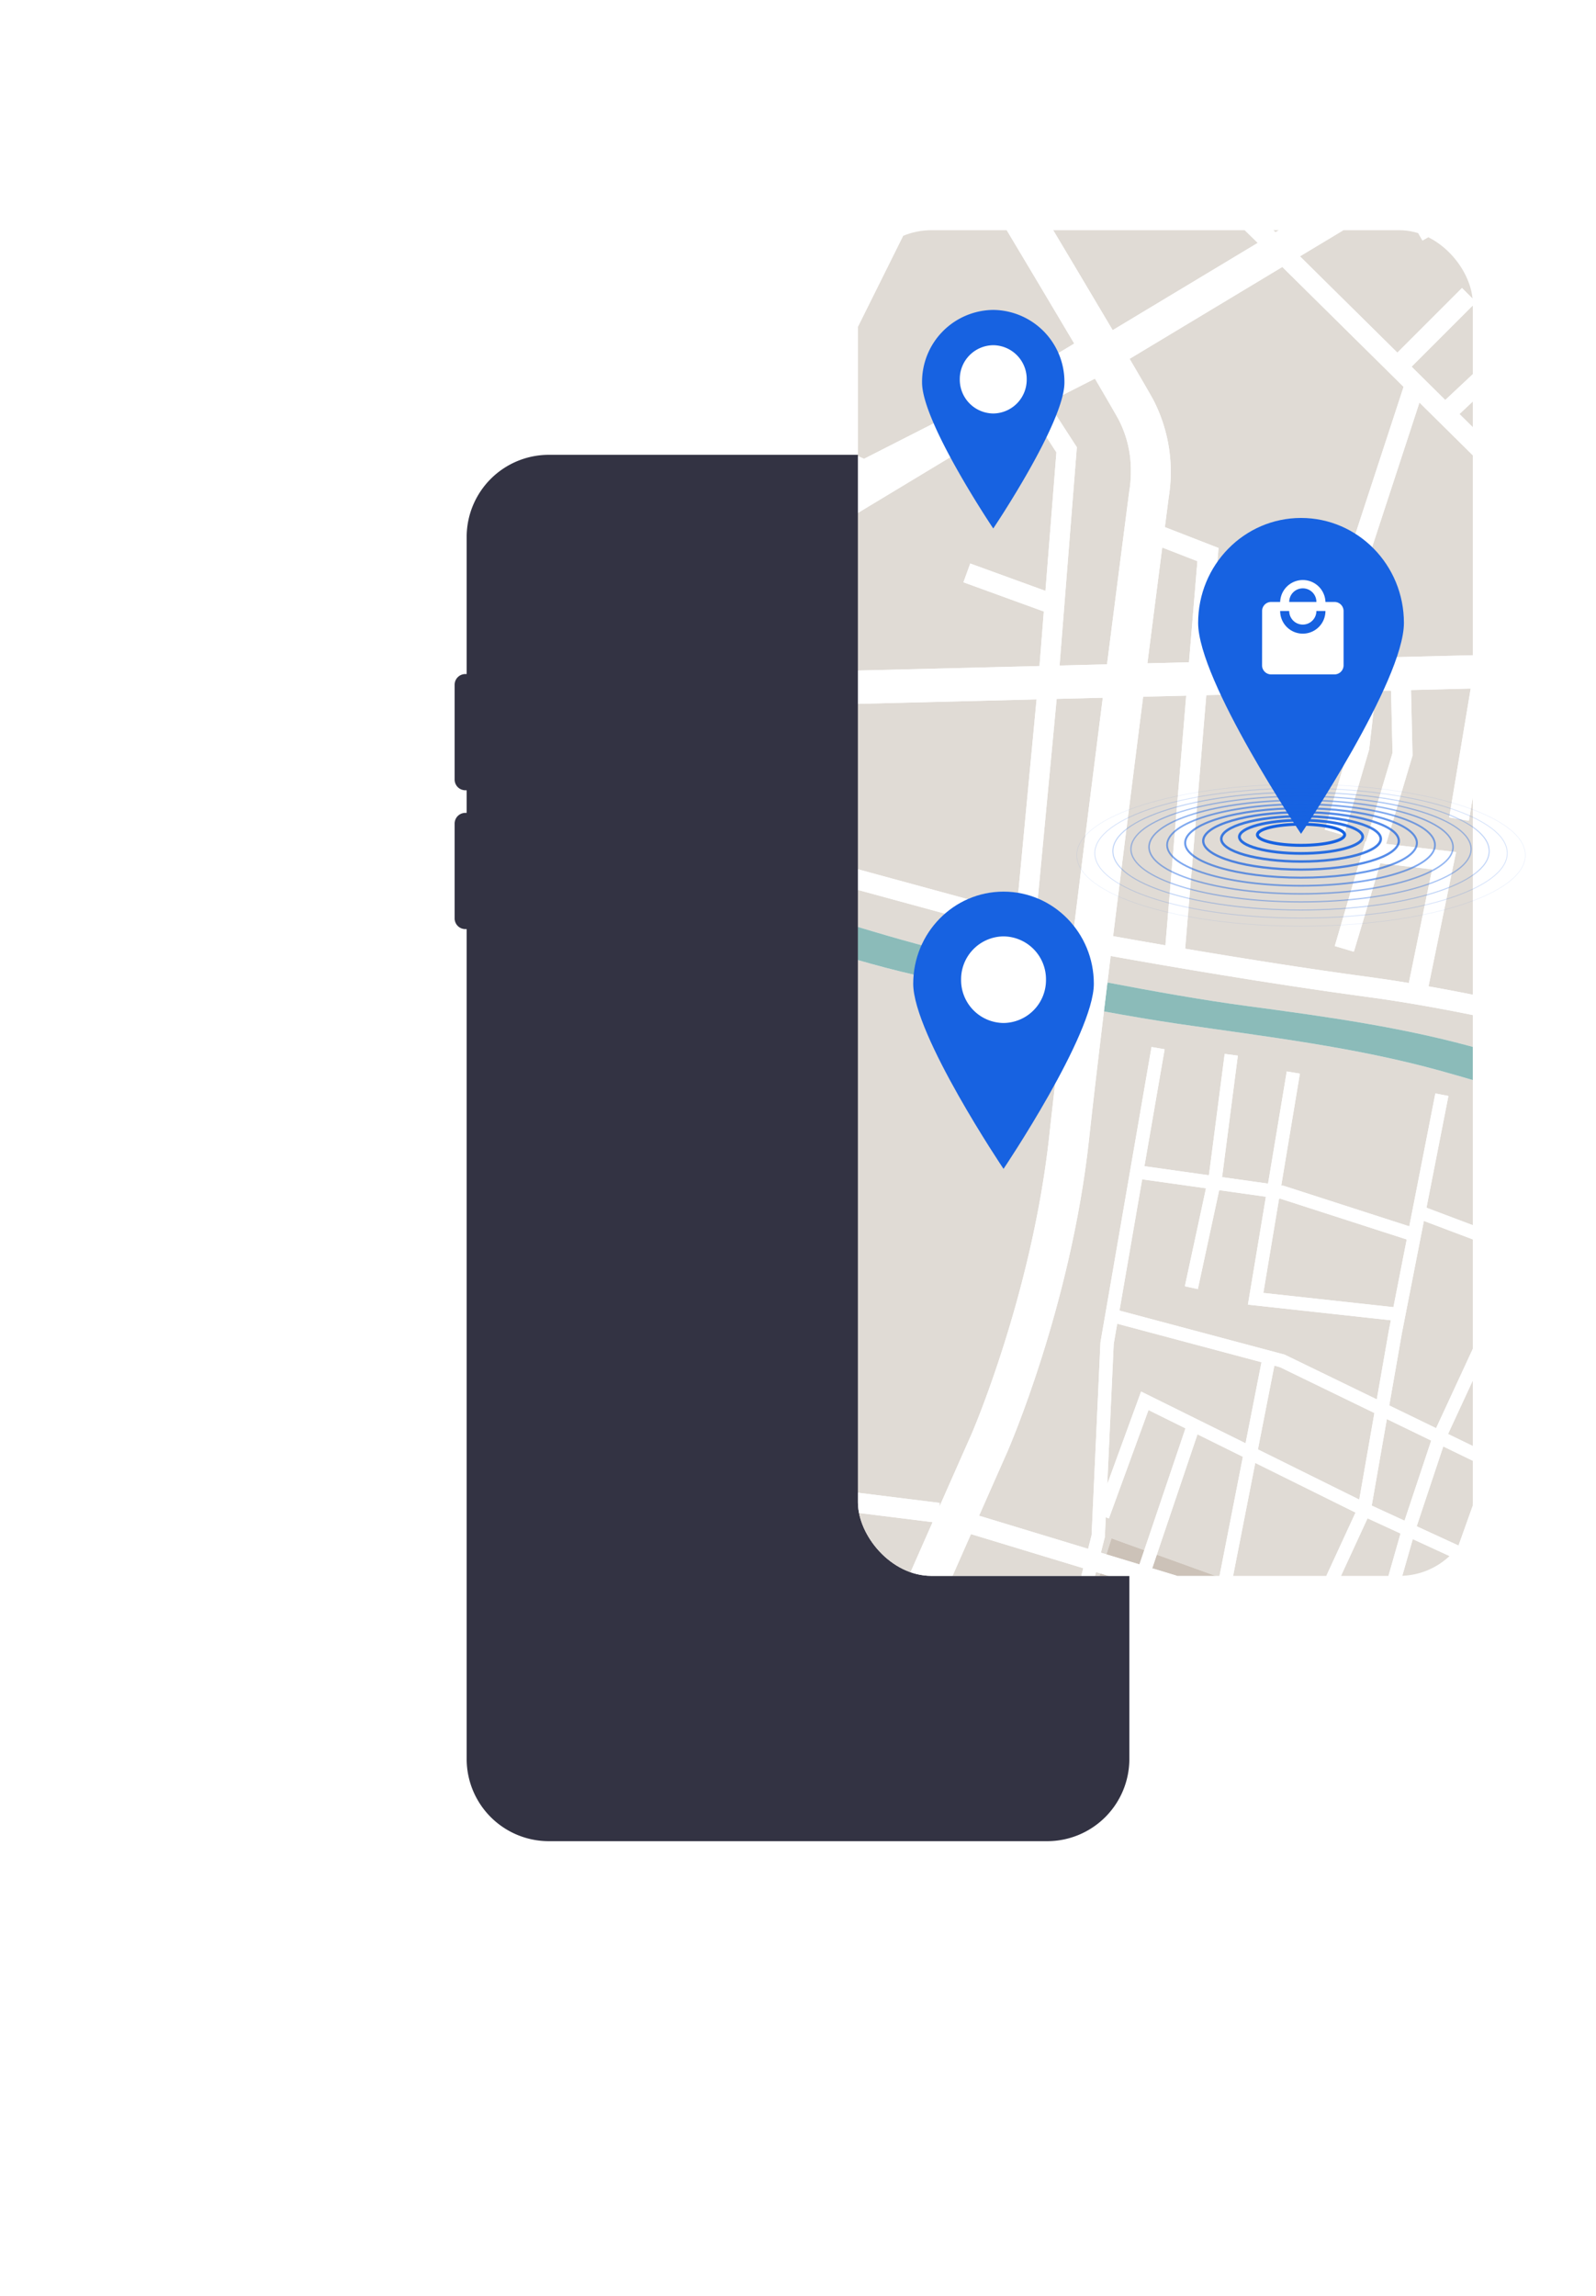 <svg xmlns="http://www.w3.org/2000/svg" xmlns:xlink="http://www.w3.org/1999/xlink" width="521.328" height="749.663" viewBox="0 0 521.328 749.663">
  <defs>
    <filter id="Path_13643" x="0" y="0" width="521.328" height="749.663" filterUnits="userSpaceOnUse">
      <feOffset dx="-120" dy="80" input="SourceAlpha"/>
      <feGaussianBlur stdDeviation="49.5" result="blur"/>
      <feFlood flood-opacity="0.141"/>
      <feComposite operator="in" in2="blur"/>
      <feComposite in="SourceGraphic"/>
    </filter>
    <clipPath id="clip-path">
      <rect id="Rectangle_355" data-name="Rectangle 355" width="200.837" height="439.38" rx="24" transform="translate(5869.556 12015.497)" fill="#fff"/>
    </clipPath>
  </defs>
  <g id="Group_8200" data-name="Group 8200" transform="translate(-574.31 -4220.305)">
    <g id="Group_8199" data-name="Group 8199" transform="translate(-5433 -7672)">
      <g id="Group_8198" data-name="Group 8198">
        <g id="Group_2421" data-name="Group 2421" transform="translate(172 214.468)">
          <g transform="matrix(1, 0, 0, 1, 5835.31, 11677.84)" filter="url(#Path_13643)">
            <path id="Path_13643-2" data-name="Path 13643" d="M688.823,468.079H688.4V423.352A26.852,26.852,0,0,0,661.545,396.5H498.784a26.852,26.852,0,0,0-26.852,26.852v44.727h-.426A3.506,3.506,0,0,0,468,471.584v30.939a3.506,3.506,0,0,0,3.506,3.506h.426v7.379h-.426A3.506,3.506,0,0,0,468,516.914v30.939a3.505,3.505,0,0,0,3.506,3.506h.426V822.311a26.852,26.852,0,0,0,26.852,26.852H661.545A26.852,26.852,0,0,0,688.4,822.311V525h.426a3.506,3.506,0,0,0,3.506-3.506V471.584A3.506,3.506,0,0,0,688.823,468.079Z" transform="translate(-199.5 -328)" fill="#333343"/>
          </g>
          <rect id="Rectangle_357" data-name="Rectangle 357" width="200.837" height="439.38" rx="24" transform="translate(6115.556 11753)" fill="#fff"/>
          <g id="Mask_Group_9" data-name="Mask Group 9" transform="translate(246 -262.497)" clip-path="url(#clip-path)">
            <g id="Group_2369" data-name="Group 2369" transform="translate(4494.15 10531.802)">
              <path id="Path_13356" data-name="Path 13356" d="M1299.85,1416.426v81.428l29.979-65.161Z" transform="translate(0 -10.626)" fill="#e0dbd5"/>
              <path id="Path_13357" data-name="Path 13357" d="M1299.85,1349.285v36.736l37.261,20.219,26.2-56.955Z" transform="translate(0)" fill="#e0dbd5"/>
              <path id="Path_13358" data-name="Path 13358" d="M1372.88,1349.285l-73.03,158.728v6.778l75.112-165.506Z" transform="translate(0)" fill="#e0dbd5"/>
              <path id="Path_13359" data-name="Path 13359" d="M1463.406,1349.285a27.566,27.566,0,0,1,.24,3.559,16.39,16.39,0,0,1-1.207,6.837c-1.567,3.123-1.677,3.892-11.443,22.342a18.5,18.5,0,0,0-2.3,8.842c-.124,7.406,5,14.149,8.532,17.812l14.827-29.02,29.523-30.371Z" transform="translate(-23.557)" fill="#e0dbd5"/>
              <path id="Path_13360" data-name="Path 13360" d="M1409.6,1349.285l-33.023,73.213,49,25.789,17.139-33.547c-4.012-3.692-11.778-12.209-11.956-23.875a25.171,25.171,0,0,1,3.064-11.9c9.79-18.5,9.675-18.808,11.373-22.2a11.652,11.652,0,0,0,.522-3.922,19.463,19.463,0,0,0-.322-3.559Z" transform="translate(-12.143)" fill="#e0dbd5"/>
              <path id="Path_13361" data-name="Path 13361" d="M1645.505,1618.462l-43.145-42.639-27.384,83.617,103.109-2.569Z" transform="translate(-43.545 -35.855)" fill="#e0dbd5"/>
              <path id="Path_13362" data-name="Path 13362" d="M1318.174,1547.487l36.837,15.921,45.984-92.454-39.035-20.543Z" transform="translate(-2.9 -16.005)" fill="#e0dbd5"/>
              <path id="Path_13363" data-name="Path 13363" d="M1471.081,1765.55c3.066-24.851,6.442-51.637,9.44-75.222l-15.064.375-6.76,71.47Z" transform="translate(-25.141 -53.977)" fill="#e0dbd5"/>
              <path id="Path_13364" data-name="Path 13364" d="M1436.654,1637.873l3.577-45.221-8.6-13.3-8.948,4.551L1299.85,1657.98v7.787l134.862-3.359,1.409-17.8-26.257-9.547,2.228-6.125Z" transform="translate(0 -36.413)" fill="#e0dbd5"/>
              <path id="Path_13365" data-name="Path 13365" d="M1312.592,1572.8l-12.742,28.25v32.121l44.115-22.446,5.5-21.989Z" transform="translate(0 -35.376)" fill="#e0dbd5"/>
              <path id="Path_13366" data-name="Path 13366" d="M1648.092,1599.451l3.976,4.689,19.735-43.215c-2.013-1.21-4.155-2.542-6.364-3.991-10.437-6.89-22.285-16.031-28.031-26.5-3.464-6.38-10.59-18.763-18.476-32.313l-17.775,10.23-3.252-5.651,17.745-10.214c-1.689-2.894-3.39-5.8-5.086-8.7l-49.43,29.727,31.828,31.452,21.1-21.106,4.611,4.611-21.078,21.079,11,10.871,15.323-14.362,4.452,4.754-15.137,14.192Z" transform="translate(-41.354 -21.288)" fill="#e0dbd5"/>
              <path id="Path_13367" data-name="Path 13367" d="M1696.2,1444.509l-8.347-8.549-61.36,36.9c1.715,2.929,3.438,5.878,5.148,8.807Z" transform="translate(-51.698 -13.718)" fill="#e0dbd5"/>
              <path id="Path_13368" data-name="Path 13368" d="M1597.948,1423.484c2.79,4.716,10.145,17.16,18.532,31.446l59.049-35.511-36.794-37.545Z" transform="translate(-47.18 -5.158)" fill="#e0dbd5"/>
              <path id="Path_13369" data-name="Path 13369" d="M1489.935,1603.041l.046-.226s.007-.018.045-.263.1-.642.157-1.169a39.492,39.492,0,0,0,.24-4.473,35.79,35.79,0,0,0-4.093-17.181c-1.354-2.438-4.106-7.172-7.639-13.183l-15.349,7.808,9.438,14.587-5.642,71.278,15.506-.386c4.144-32.5,7.265-56.568,7.267-56.581Z" transform="translate(-25.876 -34.386)" fill="#e0dbd5"/>
              <path id="Path_13370" data-name="Path 13370" d="M1609.417,1368.313l-13.189,10.551-35.379-29.579H1513.2l-33.262,34.22-15.212,29.773,73.145,71.086,51.936-31.233c-7.566-12.889-14.294-24.28-17.594-29.859l-35.051,35.557-4.646-4.574,80.571-82.19Z" transform="translate(-26.096)" fill="#e0dbd5"/>
              <path id="Path_13371" data-name="Path 13371" d="M1707.2,1568.978l14.416-32.5-4.929-.947-14.125,30.931c.728.407,1.42.785,2.065,1.132C1705.6,1568.128,1706.453,1568.584,1707.2,1568.978Z" transform="translate(-63.738 -29.478)" fill="#e0dbd5"/>
              <path id="Path_13372" data-name="Path 13372" d="M1725.586,1475.5l-23.1-23.659-65.979,37.976c7.891,13.557,15.024,25.96,18.551,32.455,5.438,10.251,20.288,20.884,31.392,27.639L1700,1520.249l-23.935-14.261,3.338-5.6,23.323,13.894,13.868-30.374,5.931,2.709-13.5,29.567,4.853.933,11.713-26.4Z" transform="translate(-53.284 -16.232)" fill="#e0dbd5"/>
              <path id="Path_13373" data-name="Path 13373" d="M1740.462,1517.127l-9.962,22.458,9.962,4.41Z" transform="translate(-68.16 -26.565)" fill="#e0dbd5"/>
              <path id="Path_13374" data-name="Path 13374" d="M1700.143,1581.879c-1.243-.65-2.837-1.5-4.7-2.546l-20.74,45.421,4.218,4.975Z" transform="translate(-59.329 -36.41)" fill="#e0dbd5"/>
              <path id="Path_13375" data-name="Path 13375" d="M1589.657,1783.025l7.609-37.1-16.927-1.969-8.607,28.776-.023.076,0,.015-6.247-1.853.007-.017h0l.04-.131,9.964-33.993.2.023,8.661-28.959-.469-20.229-.539-.108-4.411.11-2.226,19.145-8.224,27.98-6.256-1.842,8.07-27.45,2.054-17.67-48.835,1.218-6.9,82.786c17.477,2.956,39.58,6.5,60.573,9.315C1581.2,1781.691,1585.377,1782.323,1589.657,1783.025Z" transform="translate(-34.304 -53.538)" fill="#e0dbd5"/>
              <path id="Path_13376" data-name="Path 13376" d="M1512.507,1689.521l-14.068.35c-.8,6.263-1.621,12.765-2.461,19.414-2.429,19.2-4.984,39.591-7.347,58.761,4.476.8,10.305,1.833,17.086,3Z" transform="translate(-29.879 -53.85)" fill="#e0dbd5"/>
              <path id="Path_13377" data-name="Path 13377" d="M1428.394,1558.4l28.613-17.254c-4.269-7.207-8.988-15.137-13.564-22.808-9.72-16.3-18.81-31.468-21.687-36.266l-6.943-3.653-45.755,92.009,19.3,8.342Z" transform="translate(-10.954 -20.439)" fill="#e0dbd5"/>
              <path id="Path_13378" data-name="Path 13378" d="M1552.07,1884.61l-5.137,30.8,42.489,4.649,4.339-22.1-41.135-13.27Z" transform="translate(-39.106 -84.727)" fill="#e0dbd5"/>
              <path id="Path_13379" data-name="Path 13379" d="M1599.913,1929.934l-4.125,23.586,15.3,7.426,17.3-37.367h0l3.94,1.827L1615,1962.843l14.146,6.866,16.62-36.7h0l3.955,1.791-16.671,36.8,25.824,12.533,2.508-70.376-54.282-20.478Z" transform="translate(-46.839 -86.1)" fill="#e0dbd5"/>
              <path id="Path_13380" data-name="Path 13380" d="M1528.446,1501.012l-70.474-68.486-16.333,31.972.907.478.94,1.563c.024.045,22.222,37.037,37.566,62.971Z" transform="translate(-22.441 -13.175)" fill="#e0dbd5"/>
              <path id="Path_13381" data-name="Path 13381" d="M1697.508,1758.018l19.983,6.082-19.85-6.5Z" transform="translate(-62.938 -64.625)" fill="#e0dbd5"/>
              <path id="Path_13382" data-name="Path 13382" d="M1660,1353.51c15.553,16.468,32.375,31.523,49.2,46.758l.088-.052-48.343-48.71c-.085.295-.191.579-.272.875A2.694,2.694,0,0,1,1660,1353.51Z" transform="translate(-57.002 -0.352)" fill="#e0dbd5"/>
              <path id="Path_13383" data-name="Path 13383" d="M1488.467,1939.737l-2.1,45.795,11.048-30.231,34.127,16.891,5.2-26.469-47.129-12.565Z" transform="translate(-29.519 -92.41)" fill="#e0dbd5"/>
              <path id="Path_13384" data-name="Path 13384" d="M1716.138,1697.983l19.607,6.417v-20.495l-17.931.447-17.111,53.581Z" transform="translate(-63.444 -52.961)" fill="#e0dbd5"/>
              <path id="Path_13385" data-name="Path 13385" d="M1718.949,1811.961v-19.518l-4.24-1.385,4.24-12.964v-13.328l-39.716-12.087-10.469,32.778-6.206-1.981,0,0,0,0,.344-1.076,12.035-37.833.046.013,19.141-59.931-24.318.6-25.447,91.4-6.278-1.748,24.913-89.482-34.151.853-7.22,43.327-6.432-1.071,7.015-42.09-19.5.484.5,21.4-8.627,28.839,22.845,2.659-8.994,43.849C1649.837,1790.97,1698.557,1804.225,1718.949,1811.961Z" transform="translate(-46.647 -53.077)" fill="#e0dbd5"/>
              <path id="Path_13386" data-name="Path 13386" d="M1468.129,2082.562l13.927,6.686.024-.117.162-.293a34.743,34.743,0,0,1,7.017-9.065l-18.835-6.28Z" transform="translate(-26.634 -114.621)" fill="#e0dbd5"/>
              <path id="Path_13387" data-name="Path 13387" d="M1741.43,1652.349l-3.066-.569-1.352,3.713-.393,12.58,4.81-.12Z" transform="translate(-69.128 -47.876)" fill="#e0dbd5"/>
              <path id="Path_13388" data-name="Path 13388" d="M1555.405,1651.287l29.12-88.911-39.616-39.151-49.886,30c3.524,6,6.289,10.754,7.715,13.32a51.321,51.321,0,0,1,5.092,31.694c-.1.794-.557,4.316-1.284,9.934l17.531,6.816-3.1,37.154Z" transform="translate(-30.89 -27.53)" fill="#e0dbd5"/>
              <path id="Path_13389" data-name="Path 13389" d="M1733.3,1556.467l-12.6-5.58-35.421,79.862,18.632,21.967,18.054-.45.433-13.983,6.7-18.418.006.005,4.2,1.525Z" transform="translate(-61.003 -31.908)" fill="#e0dbd5"/>
              <path id="Path_13390" data-name="Path 13390" d="M1361.408,1610.3l18.19-9.255-14.328-6.195Z" transform="translate(-9.743 -38.866)" fill="#e0dbd5"/>
              <path id="Path_13391" data-name="Path 13391" d="M1501.935,1669.873l13.586-.34,2.749-33-11.49-4.47C1505.544,1641.667,1503.858,1654.807,1501.935,1669.873Z" transform="translate(-31.984 -44.755)" fill="#e0dbd5"/>
              <path id="Path_13392" data-name="Path 13392" d="M1731.366,1939.706l-53.463-20.169-4.872,136.669,8.12,2.981L1701.8,2000l6.157,2.143-20.685,59.3,8.667,3.182,35.428-107.131Z" transform="translate(-59.064 -90.255)" fill="#e0dbd5"/>
              <path id="Path_13393" data-name="Path 13393" d="M1741.858,1410.27l-2.537,1.492,2.537,2.587Z" transform="translate(-69.556 -9.652)" fill="#e0dbd5"/>
              <path id="Path_13394" data-name="Path 13394" d="M1656.085,2114.781l54.29,19.079,9.987-22.816-53.3-19.576Z" transform="translate(-56.382 -117.466)" fill="#e0dbd5"/>
              <path id="Path_13395" data-name="Path 13395" d="M1740.052,2118.207l-2.19-.8-9.951,22.731,12.141,4.267Z" transform="translate(-67.75 -121.571)" fill="#e0dbd5"/>
              <path id="Path_13396" data-name="Path 13396" d="M1740.526,2199.663v-15.2l-4.672-1.479c-1.261,5.214-2.954,10.83-4.95,16.676Z" transform="translate(-68.223 -131.951)" fill="#e0dbd5"/>
              <path id="Path_13397" data-name="Path 13397" d="M1642.616,2143.984l55.718,17.636,8.16-18.64-54.4-19.12Z" transform="translate(-54.25 -122.593)" fill="#e0dbd5"/>
              <path id="Path_13398" data-name="Path 13398" d="M1645.974,2199.654l-20.057-9.149,2.774-5.946-3.233-1.626-7.46,16.722Z" transform="translate(-50.354 -131.942)" fill="#e0dbd5"/>
              <path id="Path_13399" data-name="Path 13399" d="M1719.486,2198.529a188.427,188.427,0,0,0,5.621-18.645l-12.818-4.059-9.939,22.7Z" transform="translate(-63.704 -130.818)" fill="#e0dbd5"/>
              <path id="Path_13400" data-name="Path 13400" d="M1305.223,2202.127l-5.372-3.568v3.568Z" transform="translate(0 -134.416)" fill="#e0dbd5"/>
              <path id="Path_13401" data-name="Path 13401" d="M1577.228,2111.193l-3.405,9.68,53.762,19.7,9.5-20.172-9.147-3.215-4.666,9.813Z" transform="translate(-43.362 -120.588)" fill="#e0dbd5"/>
              <path id="Path_13402" data-name="Path 13402" d="M1355.8,2202.4l-3.616-2.135-.919,2.135Z" transform="translate(-8.138 -134.685)" fill="#e0dbd5"/>
              <path id="Path_13403" data-name="Path 13403" d="M1474.734,2053.617l7.538-23.69-1.435-.436Z" transform="translate(-27.679 -107.657)" fill="#e0dbd5"/>
              <path id="Path_13404" data-name="Path 13404" d="M1632.722,2174.823l39.378,20.013h11.517l10.8-24.681-55.8-17.662-9.656,21.646,3.3,1.66Z" transform="translate(-52.09 -127.125)" fill="#e0dbd5"/>
              <path id="Path_13405" data-name="Path 13405" d="M1570.515,2200.856l-21.243-10.327-3.633,10.327Z" transform="translate(-38.901 -133.145)" fill="#e0dbd5"/>
              <path id="Path_13406" data-name="Path 13406" d="M1602.741,2190.891l19.525-43.758-53.389-19.569-17.2,48.875,29.729,14.452Zm-24.256-53.327,21.727,8.691-7.241,17.382-22.453-10.863Z" transform="translate(-39.857 -123.179)" fill="#e0dbd5"/>
              <path id="Path_13407" data-name="Path 13407" d="M1462.264,2202.189l-6.257-3.24-.11,3.24Z" transform="translate(-24.698 -134.477)" fill="#e0dbd5"/>
              <path id="Path_13408" data-name="Path 13408" d="M1526.9,2194.019l4.305-12.236-70.866-34.454-4.025,38.68,15.469,8.01Z" transform="translate(-24.764 -126.308)" fill="#e0dbd5"/>
              <path id="Path_13409" data-name="Path 13409" d="M1595.423,2013.6l-10.783-4.961-14.51,31.448,16.07,5.792Z" transform="translate(-42.778 -104.356)" fill="#e0dbd5"/>
              <path id="Path_13410" data-name="Path 13410" d="M1498.064,2012.384l13.45-39.764-12.077-5.979-12.932,35.387-1.033-.378-.3,6.465-1.29,5.1,1.812.55,1.668-5.241Z" transform="translate(-29.127 -97.71)" fill="#e0dbd5"/>
              <path id="Path_13411" data-name="Path 13411" d="M1738.2,2154.032l-13.889-4.881-8.078,18.451,21.967,6.953Z" transform="translate(-65.902 -126.596)" fill="#e0dbd5"/>
              <path id="Path_13412" data-name="Path 13412" d="M1479.714,2098.807l-13.7-6.577-4.348,41.782,25.824,12.552,8.156-16.984,3.917,1.88-8.161,17.009,42.1,20.467,17.047-48.46-20.378-7.469,1.491-4.08,20.329,7.452,3.375-9.6-20.225-6.946-13.743,33.525-7.222,25.279-4.178-1.194,6.571-23.009c-16.1-2.737-25.774-6.436-31.631-10.39-6.154-4.1-8.08-8.829-8.033-12.4a10.709,10.709,0,0,1,1.252-5.08Z" transform="translate(-25.611 -117.587)" fill="#e0dbd5"/>
              <path id="Path_13413" data-name="Path 13413" d="M1404.392,1795.485c-27.163-4.893-52.432-15.141-79.264-20.993-8.4-1.833-16.843-3.439-25.278-5.045v45.392a115.624,115.624,0,0,1,25.85,12.923c12.834,36.1-3.947,52.645-25.85,57.96v67.3l102.3,12.734-.163,1.311c6.454-14.611,10.4-23.5,10.4-23.5s1.2-2.726,3.149-7.8,4.621-12.426,7.473-21.428c5.706-18,12.109-42.61,14.937-68.8,1.168-10.787,2.917-25.711,4.968-42.667C1430.071,1800.388,1417.249,1797.8,1404.392,1795.485Z" transform="translate(0 -66.5)" fill="#e0dbd5"/>
              <path id="Path_13414" data-name="Path 13414" d="M1362.693,2003.235l-1.986,55.559-.938-.035,25.089,5.74c9.427-21.481,17.936-40.789,24.418-55.466Z" transform="translate(-9.483 -103.502)" fill="#e0dbd5"/>
              <path id="Path_13415" data-name="Path 13415" d="M1498.51,1877.138l-7.411,42.854,53.934,14.379,30.119,14.617,3.921-22.4.673-3.429-46.692-5.107,5.873-35.228-15.262-2.147-6.964,32.3-4.246-.917,6.9-31.993Z" transform="translate(-30.269 -83.544)" fill="#e0dbd5"/>
              <path id="Path_13416" data-name="Path 13416" d="M1299.85,1694.3v31.542l127.321,34.69,6.582-69.567Z" transform="translate(0 -54.079)" fill="#e0dbd5"/>
              <path id="Path_13417" data-name="Path 13417" d="M1384.5,1349.285l-84.654,186.528v8.728l88.071-195.256Z" transform="translate(0)" fill="#e0dbd5"/>
              <path id="Path_13418" data-name="Path 13418" d="M1299.85,1740.429v14.744c14.218,2.759,28.5,5.214,42.608,8.642,25.506,6.2,49.634,15.589,75.617,20.157,8.68,1.524,17.335,3.168,25.986,4.822q.528-4.331,1.076-8.784Z" transform="translate(0 -61.907)" fill="#e0dbd5"/>
              <path id="Path_13419" data-name="Path 13419" d="M1435.652,2182.961l.186-5.453-52.366-27.115h0l1.992-3.862,50.743,26.274,8.793-84.577-47.127-10.768c-4.314,9.821-8.833,20.133-13.454,30.7-9.568,21.877-19.559,44.827-28.971,66.633l13.834,8.167Z" transform="translate(-8.8 -115.249)" fill="#e0dbd5"/>
              <path id="Path_13420" data-name="Path 13420" d="M1649.472,2111.852l12.684-26.938-9.206-2.795-12.61,26.524Z" transform="translate(-53.89 -115.987)" fill="#e0dbd5"/>
              <path id="Path_13421" data-name="Path 13421" d="M1588.992,1998.39l10.717,4.929,8.714-26.153-14.49-7.032Z" transform="translate(-45.763 -98.263)" fill="#e0dbd5"/>
              <path id="Path_13422" data-name="Path 13422" d="M1550.192,1949.419l-5.366,27.344,33.1,16.387,4.946-28.267L1552,1949.9Z" transform="translate(-38.773 -94.984)" fill="#e0dbd5"/>
              <path id="Path_13423" data-name="Path 13423" d="M1485.954,2107.26l-.244.369c.008,0,0,0-.068.119a5.985,5.985,0,0,0-.275.619,6.585,6.585,0,0,0-.428,2.355c.042,2.1.842,5.164,6.119,8.8,5.109,3.467,14.433,7.144,30.6,9.824l4.336-10.58-.8,1.413-34.763-13.036,3.054-20.766a33.288,33.288,0,0,0-4.618,6.326Z" transform="translate(-29.294 -116.661)" fill="#e0dbd5"/>
              <path id="Path_13424" data-name="Path 13424" d="M1575.115,2003.363l-32.752-16.21-7.614,38.8,25.675,9.253Z" transform="translate(-37.178 -100.956)" fill="#e0dbd5"/>
              <path id="Path_13425" data-name="Path 13425" d="M1533.713,1983.4l-14.831-7.341-13.289,39.294,20.4,7.353Z" transform="translate(-32.563 -99.2)" fill="#e0dbd5"/>
              <path id="Path_13426" data-name="Path 13426" d="M1657.259,2041.576l-54.051-24.863-9.123,31.917,11.877,4.281,50.348,15.284Z" transform="translate(-46.569 -105.635)" fill="#e0dbd5"/>
              <path id="Path_13427" data-name="Path 13427" d="M1663.743,2003.495l-.352.724-26.923-13.066-9.079,25.432,35.309,16.242Z" transform="translate(-51.84 -101.589)" fill="#e0dbd5"/>
              <path id="Path_13428" data-name="Path 13428" d="M1606.441,2006.828l13.666,6.287,9.111-25.515-14.091-6.839Z" transform="translate(-48.525 -99.945)" fill="#e0dbd5"/>
              <path id="Path_13429" data-name="Path 13429" d="M1354.665,2121.367c6.143-14.091,12.239-28.025,18.042-41.258l-72.857-16.671v52.3l29.774,11.911-2.419,6.053-27.354-10.943v8.145l42.612,18.528c3.178-7.327,6.385-14.707,9.593-22.071l-33.807-17.136,2.949-5.814Z" transform="translate(0 -113.03)" fill="#e0dbd5"/>
              <path id="Path_13430" data-name="Path 13430" d="M1501.67,1816.06c-8.115-1.188-16.2-2.578-24.271-4.055-2,16.575-3.707,31.133-4.846,41.663-5.95,54.776-26.453,101.509-26.59,101.883-.011.027-3.523,7.943-9.342,21.116l35.625,10.814,1.131-4.468,2.894-62.948,16.68-96.442,4.282.739-6.6,38.182,21.023,2.955.123-.573,5.065-39.041,4.3.561-5.075,39.162-.109.5,15.06,2.118,6.107-36.62,4.288.715-6.087,36.51.8.113,41.021,13.234,8.517-43.393v0l4.263.833-7.161,36.48,53.667,20.246,5.289-49.324c-18.158-4.667-35.916-10.484-54.107-15.549C1559.4,1823.615,1530.562,1820.288,1501.67,1816.06Z" transform="translate(-21.647 -73.235)" fill="#e0dbd5"/>
              <path id="Path_13431" data-name="Path 13431" d="M1732.313,1864.354q-14.626-2.786-29.274-5.44c-6.312-1.135-12.534-2.507-18.7-4.021l-5.311,49.578-.009.254,53.3,20.106Z" transform="translate(-60.011 -80.023)" fill="#e0dbd5"/>
              <path id="Path_13432" data-name="Path 13432" d="M1736.824,1989.283l-29.308,88.623,24.121,8.861,5.188-14.473Z" transform="translate(-64.522 -101.293)" fill="#e0dbd5"/>
              <path id="Path_13433" data-name="Path 13433" d="M1701.832,1835.694l-1.239-.479c-21.81-8.533-84.931-25.41-129.069-31.306-32.4-4.35-67.295-10.4-84.038-13.4q-.538,4.389-1.059,8.659c15.3,2.9,30.614,5.676,46.067,7.738,25.767,3.442,51.648,7.015,76.683,14.246,27.119,7.833,53.44,16.334,81.274,21.415,3.8.693,7.587,1.408,11.381,2.114Z" transform="translate(-29.53 -69.832)" fill="#e0dbd5"/>
              <path id="Path_13434" data-name="Path 13434" d="M1684.058,1349.285h-.626l-1.963,3.7,40.834,41.143,10.4-6.113v-10.39l-13.089,7.212Z" transform="translate(-60.399)" fill="#e0dbd5"/>
              <path id="Path_13435" data-name="Path 13435" d="M1299.85,1995.342v50.632l44.9,10.271,1.967-55.067Z" transform="translate(0 -102.252)" fill="#e0dbd5"/>
              <path id="Path_13436" data-name="Path 13436" d="M1426.961,2020.741c-5.084,11.516-11.214,25.424-17.934,40.718l45.612,10.424,11.639-45.985-36.677-11.135Z" transform="translate(-17.28 -105.326)" fill="#e0dbd5"/>
              <path id="Path_13437" data-name="Path 13437" d="M1328.941,2194.762c3.549-8.253,7.208-16.731,10.933-25.336l-19.468-8.462-9.069,22.43-6.04-2.44,9.128-22.591-14.575-6.337v31.345L1317,2194.762Z" transform="translate(0 -127.051)" fill="#e0dbd5"/>
              <path id="Path_13438" data-name="Path 13438" d="M1578.921,1349.285l35.379,29.579,13.189-10.551-18.648-19.028Z" transform="translate(-44.169)" fill="#dcd8ba"/>
              <path id="Path_13439" data-name="Path 13439" d="M1684.545,1349.285l35.554,35.554,13.089-7.212v-26.052l-1.665-2.289Z" transform="translate(-60.886)" fill="#ccc2b8"/>
              <path id="Path_13440" data-name="Path 13440" d="M1593.875,2055.252l12.054,3.659-11.877-4.281Z" transform="translate(-46.536 -111.636)" fill="#ccc2b8"/>
              <path id="Path_13441" data-name="Path 13441" d="M1470.854,2066.61l18.835,6.28a27.878,27.878,0,0,1,19.279-7.327,42.547,42.547,0,0,1,18.459,4.579l34.424,12.1,6.741-25.837-86.935-26.394-7.538,23.691Z" transform="translate(-27.065 -107.739)" fill="#ccc2b8"/>
              <path id="Path_13442" data-name="Path 13442" d="M1577.868,2109.215l46.043,15.812,4.666-9.813-47.006-16.52Z" transform="translate(-44.002 -118.61)" fill="#ccc2b8"/>
              <path id="Path_13443" data-name="Path 13443" d="M1560.3,2042.5l-25.675-9.253-.65,3.315,25.493,7.74Z" transform="translate(-37.056 -108.251)" fill="#ccc2b8"/>
              <path id="Path_13444" data-name="Path 13444" d="M1631.4,2105.6l12.61-26.524-53.377-16.206-6.788,26.018Z" transform="translate(-44.948 -112.939)" fill="#ccc2b8"/>
              <path id="Path_13445" data-name="Path 13445" d="M1586.062,2051.789l-16.07-5.792-.737,1.6,16.569,5.031Z" transform="translate(-42.639 -110.27)" fill="#ccc2b8"/>
              <path id="Path_13446" data-name="Path 13446" d="M1498.4,2020.26l-10.7-3.857-1.668,5.241,10.792,3.278Z" transform="translate(-29.468 -105.586)" fill="#ccc2b8"/>
              <path id="Path_13447" data-name="Path 13447" d="M1572.9,2095.675l-19.769-6.947.134.055-4.3,10.5,20.225,6.946Z" transform="translate(-39.427 -117.033)" fill="#ccc2b8"/>
              <path id="Path_13448" data-name="Path 13448" d="M1526.224,2118.762l.8-1.414,13.035-31.805-11.116-3.906-.152-.083a36.028,36.028,0,0,0-4.855-2.055,36.474,36.474,0,0,0-11.708-2.089,23.4,23.4,0,0,0-17.715,7.55l-3.054,20.766Z" transform="translate(-30.327 -115.241)" fill="#ccc2b8"/>
              <path id="Path_13449" data-name="Path 13449" d="M1525.714,2030.091l-20.4-7.353-1.5,4.449,21.214,6.442Z" transform="translate(-32.28 -106.588)" fill="#ccc2b8"/>
              <path id="Path_13450" data-name="Path 13450" d="M1603.754,2148.135l-21.727-8.691-7.967,15.209,22.453,10.864Z" transform="translate(-43.399 -125.06)" fill="#ccc2b8"/>
              <path id="Path_13451" data-name="Path 13451" d="M1672.721,2199.035l-39.378-20.013-.455.976,37.833,19.036Z" transform="translate(-52.71 -131.324)" fill="#ccc2b8"/>
              <path id="Path_13452" data-name="Path 13452" d="M1660.183,2199.959l-30-15.1-2.774,5.946,20.057,9.149Z" transform="translate(-51.843 -132.248)" fill="#ccc2b8"/>
              <path id="Path_13453" data-name="Path 13453" d="M1735.265,1707.047l-19.607-6.417-15.435,39.951-2.557,8,19.85,6.5,17.749,5.4Z" transform="translate(-62.963 -55.608)" fill="#b4cd9b"/>
              <path id="Path_13454" data-name="Path 13454" d="M1325.7,1836.3a115.624,115.624,0,0,0-25.85-12.923v70.883C1321.753,1888.942,1338.535,1872.394,1325.7,1836.3Z" transform="translate(0 -75.035)" fill="#b4cd9b"/>
              <path id="Path_13455" data-name="Path 13455" d="M1418.075,1786.744c-25.983-4.568-50.111-13.962-75.617-20.157-14.112-3.428-28.391-5.883-42.608-8.642v9.682c8.435,1.606,16.874,3.213,25.278,5.045,26.832,5.852,52.1,16.1,79.264,20.993,12.857,2.317,25.679,4.9,38.519,7.376q.561-4.644,1.15-9.475C1435.41,1789.912,1426.755,1788.268,1418.075,1786.744Z" transform="translate(0 -64.679)" fill="#8bbbb9"/>
              <path id="Path_13456" data-name="Path 13456" d="M1737.337,1431.218l-12.16-12.4-14.422,8.674,26.582,27.23Z" transform="translate(-65.034 -11.006)" fill="#8095b2"/>
              <path id="Path_13457" data-name="Path 13457" d="M1655.655,1353.159a2.694,2.694,0,0,0,.673-1.129c.081-.3.187-.58.272-.875l-1.856-1.87h-22.208l58.035,59.221,14.284-8.59C1688.029,1384.681,1671.208,1369.626,1655.655,1353.159Z" transform="translate(-52.655)" fill="#8bbbb9"/>
              <path id="Path_13458" data-name="Path 13458" d="M1701.617,1846.306c-3.794-.706-7.586-1.422-11.381-2.114-27.834-5.082-54.155-13.582-81.274-21.415-25.035-7.231-50.916-10.8-76.683-14.246-15.453-2.062-30.768-4.839-46.067-7.738q-.587,4.813-1.146,9.438c8.071,1.477,16.156,2.868,24.271,4.055,28.892,4.229,57.727,7.555,85.941,15.412,18.192,5.066,35.949,10.884,54.107,15.55l.047-.44,4.318.462-.114,1.061c6.171,1.514,12.393,2.886,18.7,4.021q14.652,2.633,29.274,5.44Z" transform="translate(-29.314 -71.461)" fill="#8bbbb9"/>
              <path id="Path_13459" data-name="Path 13459" d="M1374.962,1349.285l-75.112,165.506v21.022l84.654-186.528Z" transform="translate(0)" fill="#fff"/>
              <path id="Path_13460" data-name="Path 13460" d="M1329.624,2137.479l-29.774-11.911v7.02l27.355,10.944Z" transform="translate(0 -122.863)" fill="#fff"/>
              <path id="Path_13461" data-name="Path 13461" d="M1317,2200.656l-17.151-11.392v7.823l5.372,3.568Z" transform="translate(0 -132.945)" fill="#fff"/>
              <path id="Path_13462" data-name="Path 13462" d="M1621.07,1352.988l1.963-3.7h-20.944l1.856,1.87,48.343,48.71-.087.052-14.284,8.59-58.035-59.221h-15.208l18.647,19.028,3.675,3.751-80.571,82.19,4.646,4.574,35.051-35.557c3.3,5.579,10.027,16.97,17.594,29.859l-51.936,31.233-73.145-71.086,15.212-29.773,33.262-34.22h-9.093l-29.523,30.371-14.827,29.02c-3.531-3.663-8.655-10.406-8.532-17.812a18.5,18.5,0,0,1,2.3-8.842c9.767-18.45,9.877-19.219,11.443-22.342a16.394,16.394,0,0,0,1.207-6.837,27.566,27.566,0,0,0-.24-3.559h-6.6a19.463,19.463,0,0,1,.322,3.559,11.652,11.652,0,0,1-.522,3.922c-1.7,3.4-1.583,3.708-11.373,22.2a25.171,25.171,0,0,0-3.064,11.9c.178,11.666,7.944,20.183,11.956,23.875l-17.139,33.547-49-25.789,33.023-73.213h-9.532l-88.071,195.257v21.133l12.742-28.25,36.869,15.936-5.5,21.989L1299.85,1597.8v23.772l122.829-74.077,8.948-4.55,8.6,13.3-3.577,45.22-24.562-8.932-2.227,6.125,26.257,9.548L1434.712,1626l-134.862,3.359v10.871l133.9-3.336-6.583,69.567-127.321-34.69v6.756l145.286,39.581q-.548,4.451-1.076,8.784-.59,4.828-1.15,9.475c-2.051,16.957-3.8,31.88-4.968,42.667-2.828,26.191-9.231,50.806-14.937,68.8-2.852,9-5.521,16.352-7.473,21.428s-3.149,7.8-3.149,7.8-3.944,8.893-10.4,23.5l.163-1.311-102.3-12.734v6.57l46.865,5.835-1.967,55.067-44.9-10.27v6.687l72.857,16.671c-5.8,13.233-11.9,27.167-18.042,41.258l-33.467-16.96-2.949,5.814,33.807,17.136c-3.208,7.364-6.415,14.744-9.593,22.071l-42.612-18.528v7.1l14.575,6.337L1305.3,2053.9l6.04,2.44,9.069-22.43,19.468,8.462c-3.726,8.6-7.385,17.083-10.933,25.336h14.19l.919-2.135,3.616,2.135h12.819l-13.834-8.167c9.412-21.806,19.4-44.755,28.971-66.633,4.621-10.567,9.14-20.879,13.454-30.7l47.127,10.768-8.793,84.577-50.743-26.274-1.992,3.862h0l52.366,27.115-.186,5.453h4.347l.11-3.24,6.258,3.24h9.455l-15.469-8.01,4.025-38.68,70.866,34.453-4.305,12.236h4.6l3.634-10.326,21.243,10.326h9.938l-29.729-14.452,17.2-48.875,53.389,19.568-19.525,43.758h4.761l7.46-16.722,3.233,1.626,30,15.1h9.669l-37.833-19.037-3.3-1.659,9.656-21.647,55.8,17.662-10.8,24.68h7.118l9.939-22.7,12.818,4.059a188.427,188.427,0,0,1-5.621,18.645h6.9c2-5.846,3.689-11.462,4.95-16.676l4.672,1.479v-4.555l-21.967-6.953,8.078-18.452,13.889,4.881v-4.608l-12.141-4.267,9.951-22.731,2.19.8V1971l-5.187,14.473-24.121-8.861,29.308-88.622v-20.756l-35.427,107.132-8.667-3.183,20.685-59.3-6.157-2.142-20.647,59.19-8.12-2.981,4.871-136.669,53.463,20.169v-4.644L1619,1824.7l.009-.254,5.311-49.578.114-1.061-4.318-.462-.047.44-5.289,49.324-53.667-20.246,7.162-36.48-4.263-.833v0l-8.517,43.393-41.021-13.234-.8-.113,6.087-36.51-4.288-.715-6.107,36.62-15.06-2.118.109-.5,5.075-39.162-4.3-.561-5.065,39.042-.123.572-21.023-2.956,6.6-38.181-4.282-.739-16.68,96.442-2.894,62.948-1.131,4.468-35.625-10.814c5.82-13.172,9.332-21.089,9.343-21.116.137-.374,20.64-47.106,26.59-101.883,1.139-10.53,2.843-25.089,4.846-41.664q.559-4.622,1.146-9.437.519-4.268,1.059-8.659c16.744,3,51.643,9.054,84.038,13.4,44.138,5.9,107.259,22.773,129.069,31.306l1.239.479v-6.978c-20.393-7.735-69.113-20.991-110.52-28.3l8.994-43.849-22.845-2.659,8.627-28.839-.5-21.4,19.5-.484-7.015,42.09,6.432,1.071,7.22-43.327,34.151-.853-24.913,89.482,6.278,1.748,25.447-91.4,24.318-.605-19.141,59.931-.046-.013-12.035,37.833-.344,1.076,0,0,0,0,6.206,1.981,10.469-32.778,39.716,12.087v-6.812l-17.749-5.4-19.983-6.082.133-.415,2.556-8,17.111-53.581,17.931-.448v-10.868l-4.81.12.393-12.58,1.351-3.713,3.066.569v-6.63l-.806-.15.806-2.216v-5.989l-4.2-1.525-.007-.005-6.7,18.419-.433,13.983-18.054.45-18.632-21.968,35.422-79.862,12.6,5.58v-7.129l-9.962-4.41,9.962-22.458v-16.079l-11.713,26.4-4.853-.933,13.5-29.567-5.931-2.709-13.867,30.374-23.323-13.894-3.338,5.6,23.935,14.261-13.543,29.661c-11.1-6.755-25.954-17.388-31.392-27.639-3.527-6.495-10.66-18.9-18.551-32.455l65.979-37.976,23.1,23.659V1443.72l-26.582-27.231,14.422-8.674,12.159,12.4V1404.7l-2.538-2.587,2.538-1.491v-12.6l-10.4,6.113ZM1375.374,1961l-25.088-5.74.938.035,1.986-55.56,46.582,5.8C1393.31,1920.209,1384.8,1939.517,1375.374,1961Zm151.01,37.793-20.33-7.452-1.491,4.08,20.378,7.469-17.047,48.46-42.1-20.467,8.161-17.009-3.917-1.88-8.156,16.984-25.824-12.552,4.348-41.782,13.7,6.577-1.554,7.761a10.709,10.709,0,0,0-1.251,5.08c-.046,3.569,1.88,8.3,8.033,12.4,5.857,3.954,15.527,7.653,31.631,10.39l-6.572,23.009,4.178,1.194,7.222-25.279,13.743-33.525,4.3-10.5-.133-.055,19.769,6.947-3.714,10.552Zm-70.741-4.729a6.587,6.587,0,0,1,.428-2.355,5.992,5.992,0,0,1,.275-.619c.068-.119.076-.119.068-.119l.244-.369,2.911-14.555a33.285,33.285,0,0,1,4.618-6.326,23.4,23.4,0,0,1,17.715-7.549,36.454,36.454,0,0,1,11.708,2.089,35.83,35.83,0,0,1,4.855,2.055l.152.083,11.116,3.906-13.035,31.805-4.336,10.58c-16.168-2.68-25.492-6.357-30.6-9.824C1456.486,1999.226,1455.686,1996.163,1455.644,1994.062Zm128.578,25.928-53.762-19.706,3.406-9.68,3.7-10.522,47.007,16.52,9.147,3.215Zm-86.651-95,7.614-38.8,32.752,16.211-14.692,31.841-.832,1.8-25.493-7.74Zm-4.137-1.491-.7,3.538-21.214-6.442,1.5-4.449,13.288-39.294,14.831,7.341Zm82.114-8.508,9.08-25.432,26.923,13.066.353-.723-1.046,29.332Zm35.141,20.946-.949,26.618-50.348-15.284-12.053-3.659.177-.621,9.123-31.917Zm-39.107-22.771-13.666-6.286,8.687-26.067,14.091,6.838Zm-17.637-8.113-10.717-4.929,4.942-28.256,14.49,7.032Zm-14.788-6.891-33.1-16.387,5.366-27.344,1.81.482L1544.1,1869.9Zm-11.805,37.562,14.51-31.448,10.782,4.961-9.222,32.278-.239.837-16.569-5.031Zm18.332,14.2,53.376,16.206,9.205,2.795-12.684,26.938-9.131-3.209-47.554-16.713Zm98.4,89.1-55.718-17.637,9.476-20.123,54.4,19.12Zm19.9-45.449-9.987,22.816-54.29-19.079L1610.681,1974Zm-103.713-186.392,54.281,20.478-2.508,70.376-25.824-12.533,16.67-36.8-3.954-1.791h-.005l-16.62,36.7-14.146-6.866,17.335-37.437-3.94-1.827h0l-17.3,37.368-15.3-7.427,4.125-23.586Zm-47.3-7.3.556.078,41.135,13.27-4.339,22.1-42.489-4.649Zm-44.724-6.289,20.845,2.932-6.9,31.992,4.246.917,6.964-32.3,15.262,2.147-5.874,35.228,46.692,5.107-.673,3.429-3.921,22.4-30.119-14.617-53.935-14.379Zm-9.293,53.732,1.138-6.58,47.129,12.565-5.2,26.47-34.127-16.892-11.048,30.232Zm-2.9,63.079.3-6.465,1.033.378,12.932-35.387,12.077,5.979-13.45,39.764-1.577,4.662-10.791-3.278-1.812-.551Zm-2.891,11.428,1.436.436,86.935,26.394-6.74,25.837-34.424-12.1a42.548,42.548,0,0,0-18.459-4.579,27.88,27.88,0,0,0-19.279,7.327,34.766,34.766,0,0,0-7.017,9.065l-.162.293-.023.117-13.927-6.686,2.294-9.069,3.266-12.911Zm-4.158-1.263-11.639,45.985-45.613-10.424c6.72-15.294,12.85-29.2,17.934-40.718l2.64-5.979Zm101.769-502.245,40.788-41.609,36.793,37.545-59.049,35.511C1560.912,1435.486,1553.558,1423.042,1550.768,1418.326Zm-36.749,77.369,39.616,39.151-29.12,88.911-34.424.857,3.1-37.154-17.531-6.816c.726-5.619,1.183-9.141,1.284-9.935a51.321,51.321,0,0,0-5.092-31.693c-1.426-2.567-4.191-7.326-7.715-13.321Zm-27.732,96.078-2.749,33-13.586.34c1.923-15.065,3.609-28.205,4.846-37.814Zm-50.755-172.423L1506,1487.838l-47.393,28.5c-15.345-25.934-37.543-62.927-37.566-62.971l-.94-1.563-.907-.478Zm-120.257,112.131,43.786-97.077,39.034,20.544L1352.11,1547.4Zm36.391,39.95,3.862-15.449,14.328,6.194Zm65.775-33.467-40.036,20.371-19.3-8.342,45.755-92.01,6.942,3.653c2.877,4.8,11.967,19.962,21.687,36.266,4.577,7.672,9.3,15.6,13.565,22.808Zm28.5,173.607-12.385-3.375,6.761-71.47,15.064-.376C1452.382,1659.936,1449.007,1686.722,1445.94,1711.572Zm10.828-86.126-15.506.386,5.642-71.278-9.438-14.587,15.349-7.808c3.533,6.011,6.285,10.745,7.639,13.183a35.791,35.791,0,0,1,4.093,17.181,39.457,39.457,0,0,1-.24,4.472c-.061.528-.119.92-.157,1.17s-.049.263-.044.263l-.046.226-.023.21C1464.033,1568.878,1460.912,1592.949,1456.769,1625.446Zm1.984,88.751c2.364-19.17,4.918-39.557,7.347-58.761.84-6.65,1.666-13.151,2.461-19.414l14.068-.35-6.79,81.524C1469.058,1716.03,1463.229,1715,1458.752,1714.2Zm82.605-30.885-.2-.023-9.964,33.993-.04.131h0l-.007.017,6.247,1.853,0-.015.023-.076,8.606-28.776,16.928,1.969-7.609,37.1c-4.28-.7-8.46-1.334-12.494-1.878-20.993-2.813-43.1-6.358-60.573-9.315l6.9-82.786,48.835-1.218-2.054,17.67-8.07,27.45,6.256,1.842,8.223-27.98,2.226-19.145,4.412-.11.539.108.469,20.229Zm93.183-62.3-103.108,2.57,27.383-83.617,43.145,42.639Zm18.408-114.961,4.929.947-14.416,32.5c-.747-.393-1.6-.85-2.574-1.381-.645-.347-1.337-.725-2.065-1.132Zm-16.834,36.868c1.863,1.042,3.457,1.9,4.7,2.546l-21.222,47.849-4.218-4.975Zm-40.06-33.774c5.747,10.466,17.595,19.607,28.031,26.5,2.209,1.449,4.35,2.78,6.364,3.991l-19.735,43.215-3.976-4.689-34.854-34.443,15.137-14.192-4.452-4.754-15.324,14.362-11-10.871,21.078-21.079-4.611-4.61-21.1,21.105-31.828-31.451,49.43-29.728c1.7,2.895,3.4,5.805,5.086,8.7l-17.744,10.213,3.252,5.651,17.775-10.23C1585.465,1490.386,1592.591,1502.768,1596.055,1509.149Zm-16.112-41.2c-1.71-2.929-3.433-5.878-5.148-8.807l61.36-36.9,8.347,8.549Z" transform="translate(0)" fill="#fff"/>
              <path id="Path_13463" data-name="Path 13463" d="M1363.315,1349.285l-26.2,56.955-37.261-20.219V1405.8l29.979,16.268-29.979,65.161v20.786l73.03-158.728Z" transform="translate(0)" fill="#fff"/>
              <path id="Path_13464" data-name="Path 13464" d="M1741.538,1810.015v-14.35l-4.239,12.964Z" transform="translate(-69.236 -70.649)" fill="#fff"/>
            </g>
          </g>
        </g>
        <g id="Group_2337" data-name="Group 2337" transform="translate(6398.68 12061.42)">
          <g id="Group_2336" data-name="Group 2336">
            <g id="Group_2335" data-name="Group 2335">
              <g id="Group_2334" data-name="Group 2334">
                <path id="Path_13334" data-name="Path 13334" d="M125.419,1673.1c0,18.928-33.608,68.871-33.608,68.871S58.2,1692.024,58.2,1673.1s15.047-34.272,33.608-34.272S125.419,1654.168,125.419,1673.1Z" transform="translate(-58.203 -1638.824)" fill="#1762e1"/>
              </g>
            </g>
          </g>
        </g>
        <g id="Group_2346" data-name="Group 2346" transform="translate(6308.5 11993.499)">
          <g id="Group_2345" data-name="Group 2345" transform="translate(0)">
            <g id="Group_2344" data-name="Group 2344">
              <g id="Group_2343" data-name="Group 2343">
                <path id="Path_13338" data-name="Path 13338" d="M-51.122,1545.171c0,13.1-23.251,47.647-23.251,47.647s-23.251-34.552-23.251-47.647a23.484,23.484,0,0,1,23.251-23.711A23.484,23.484,0,0,1-51.122,1545.171Z" transform="translate(97.624 -1521.46)" fill="#1762e1"/>
                <path id="Path_13339" data-name="Path 13339" d="M-54.473,1552.512a11.039,11.039,0,0,1-10.93,11.146,11.039,11.039,0,0,1-10.929-11.146A11.039,11.039,0,0,1-65.4,1541.367,11.039,11.039,0,0,1-54.473,1552.512Z" transform="translate(88.654 -1529.846)" fill="#fff"/>
              </g>
            </g>
          </g>
        </g>
        <g id="Group_2354" data-name="Group 2354" transform="translate(6305.618 12183.432)">
          <g id="Group_2353" data-name="Group 2353" transform="translate(0)">
            <g id="Group_2352" data-name="Group 2352">
              <g id="Group_2351" data-name="Group 2351">
                <path id="Path_13342" data-name="Path 13342" d="M-43.613,1879.735c0,16.612-29.5,60.444-29.5,60.444s-29.5-43.832-29.5-60.444,13.206-30.079,29.5-30.079S-43.613,1863.123-43.613,1879.735Z" transform="translate(102.604 -1849.656)" fill="#1762e1"/>
                <path id="Path_13343" data-name="Path 13343" d="M-47.865,1889.048a14,14,0,0,1-13.865,14.139,14,14,0,0,1-13.864-14.139,14,14,0,0,1,13.864-14.139A14,14,0,0,1-47.865,1889.048Z" transform="translate(91.225 -1860.295)" fill="#fff"/>
              </g>
            </g>
          </g>
        </g>
      </g>
      <g id="Group_2360" data-name="Group 2360" transform="translate(6353.122 12147.068)">
        <ellipse id="Ellipse_188" data-name="Ellipse 188" cx="14.241" cy="3.448" rx="14.241" ry="3.448" transform="translate(64.924 14.356)" fill="none" stroke="#1762e1" stroke-miterlimit="10" stroke-width="0.978"/>
        <ellipse id="Ellipse_189" data-name="Ellipse 189" cx="20.143" cy="5.42" rx="20.143" ry="5.42" transform="translate(59.022 13.051)" fill="none" stroke="#1762e1" stroke-miterlimit="10" stroke-width="0.898" opacity="0.909"/>
        <ellipse id="Ellipse_190" data-name="Ellipse 190" cx="26.045" cy="7.392" rx="26.045" ry="7.392" transform="translate(53.12 11.746)" fill="none" stroke="#1762e1" stroke-miterlimit="10" stroke-width="0.818" opacity="0.818"/>
        <ellipse id="Ellipse_191" data-name="Ellipse 191" cx="31.948" cy="9.364" rx="31.948" ry="9.364" transform="translate(47.218 10.441)" fill="none" stroke="#1762e1" stroke-miterlimit="10" stroke-width="0.737" opacity="0.727"/>
        <ellipse id="Ellipse_192" data-name="Ellipse 192" cx="37.85" cy="11.336" rx="37.85" ry="11.336" transform="translate(41.315 9.136)" fill="none" stroke="#1762e1" stroke-miterlimit="10" stroke-width="0.657" opacity="0.636"/>
        <ellipse id="Ellipse_193" data-name="Ellipse 193" cx="43.752" cy="13.308" rx="43.752" ry="13.308" transform="translate(35.413 7.831)" fill="none" stroke="#1762e1" stroke-miterlimit="10" stroke-width="0.577" opacity="0.545"/>
        <ellipse id="Ellipse_194" data-name="Ellipse 194" cx="49.654" cy="15.28" rx="49.654" ry="15.28" transform="translate(29.511 6.526)" fill="none" stroke="#1762e1" stroke-miterlimit="10" stroke-width="0.497" opacity="0.455"/>
        <ellipse id="Ellipse_195" data-name="Ellipse 195" cx="55.556" cy="17.252" rx="55.556" ry="17.252" transform="translate(23.609 5.22)" fill="none" stroke="#1762e1" stroke-miterlimit="10" stroke-width="0.417" opacity="0.364"/>
        <ellipse id="Ellipse_196" data-name="Ellipse 196" cx="61.459" cy="19.224" rx="61.459" ry="19.224" transform="translate(17.707 3.915)" fill="none" stroke="#1762e1" stroke-miterlimit="10" stroke-width="0.337" opacity="0.273"/>
        <ellipse id="Ellipse_197" data-name="Ellipse 197" cx="67.361" cy="21.196" rx="67.361" ry="21.196" transform="translate(11.804 2.61)" fill="none" stroke="#1762e1" stroke-miterlimit="10" stroke-width="0.257" opacity="0.182"/>
        <ellipse id="Ellipse_198" data-name="Ellipse 198" cx="73.263" cy="23.168" rx="73.263" ry="23.168" transform="translate(5.902 1.305)" fill="none" stroke="#1762e1" stroke-miterlimit="10" stroke-width="0.177" opacity="0.091"/>
        <ellipse id="Ellipse_199" data-name="Ellipse 199" cx="79.165" cy="25.14" rx="79.165" ry="25.14" transform="translate(0)" fill="none" stroke="#1762e1" stroke-miterlimit="10" stroke-width="0.097" opacity="0"/>
      </g>
    </g>
    <g id="local_mall_black_24dp_1_" data-name="local_mall_black_24dp (1)" transform="translate(982.12 4407.97)">
      <path id="Path_14132" data-name="Path 14132" d="M0,0H35.5V35.5H0Z" fill="none"/>
      <path id="Path_14133" data-name="Path 14133" d="M26.667,8.4H23.708a7.4,7.4,0,0,0-14.792,0H5.958a2.954,2.954,0,0,0-2.944,2.958L3,29.1a2.967,2.967,0,0,0,2.958,2.958H26.667A2.967,2.967,0,0,0,29.625,29.1V11.354A2.967,2.967,0,0,0,26.667,8.4ZM16.312,3.958A4.432,4.432,0,0,1,20.75,8.4H11.875A4.432,4.432,0,0,1,16.312,3.958Zm0,14.792a7.4,7.4,0,0,1-7.4-7.4h2.958a4.437,4.437,0,1,0,8.875,0h2.958A7.4,7.4,0,0,1,16.312,18.75Z" transform="translate(1.437 0.479)" fill="#fff"/>
    </g>
  </g>
</svg>
